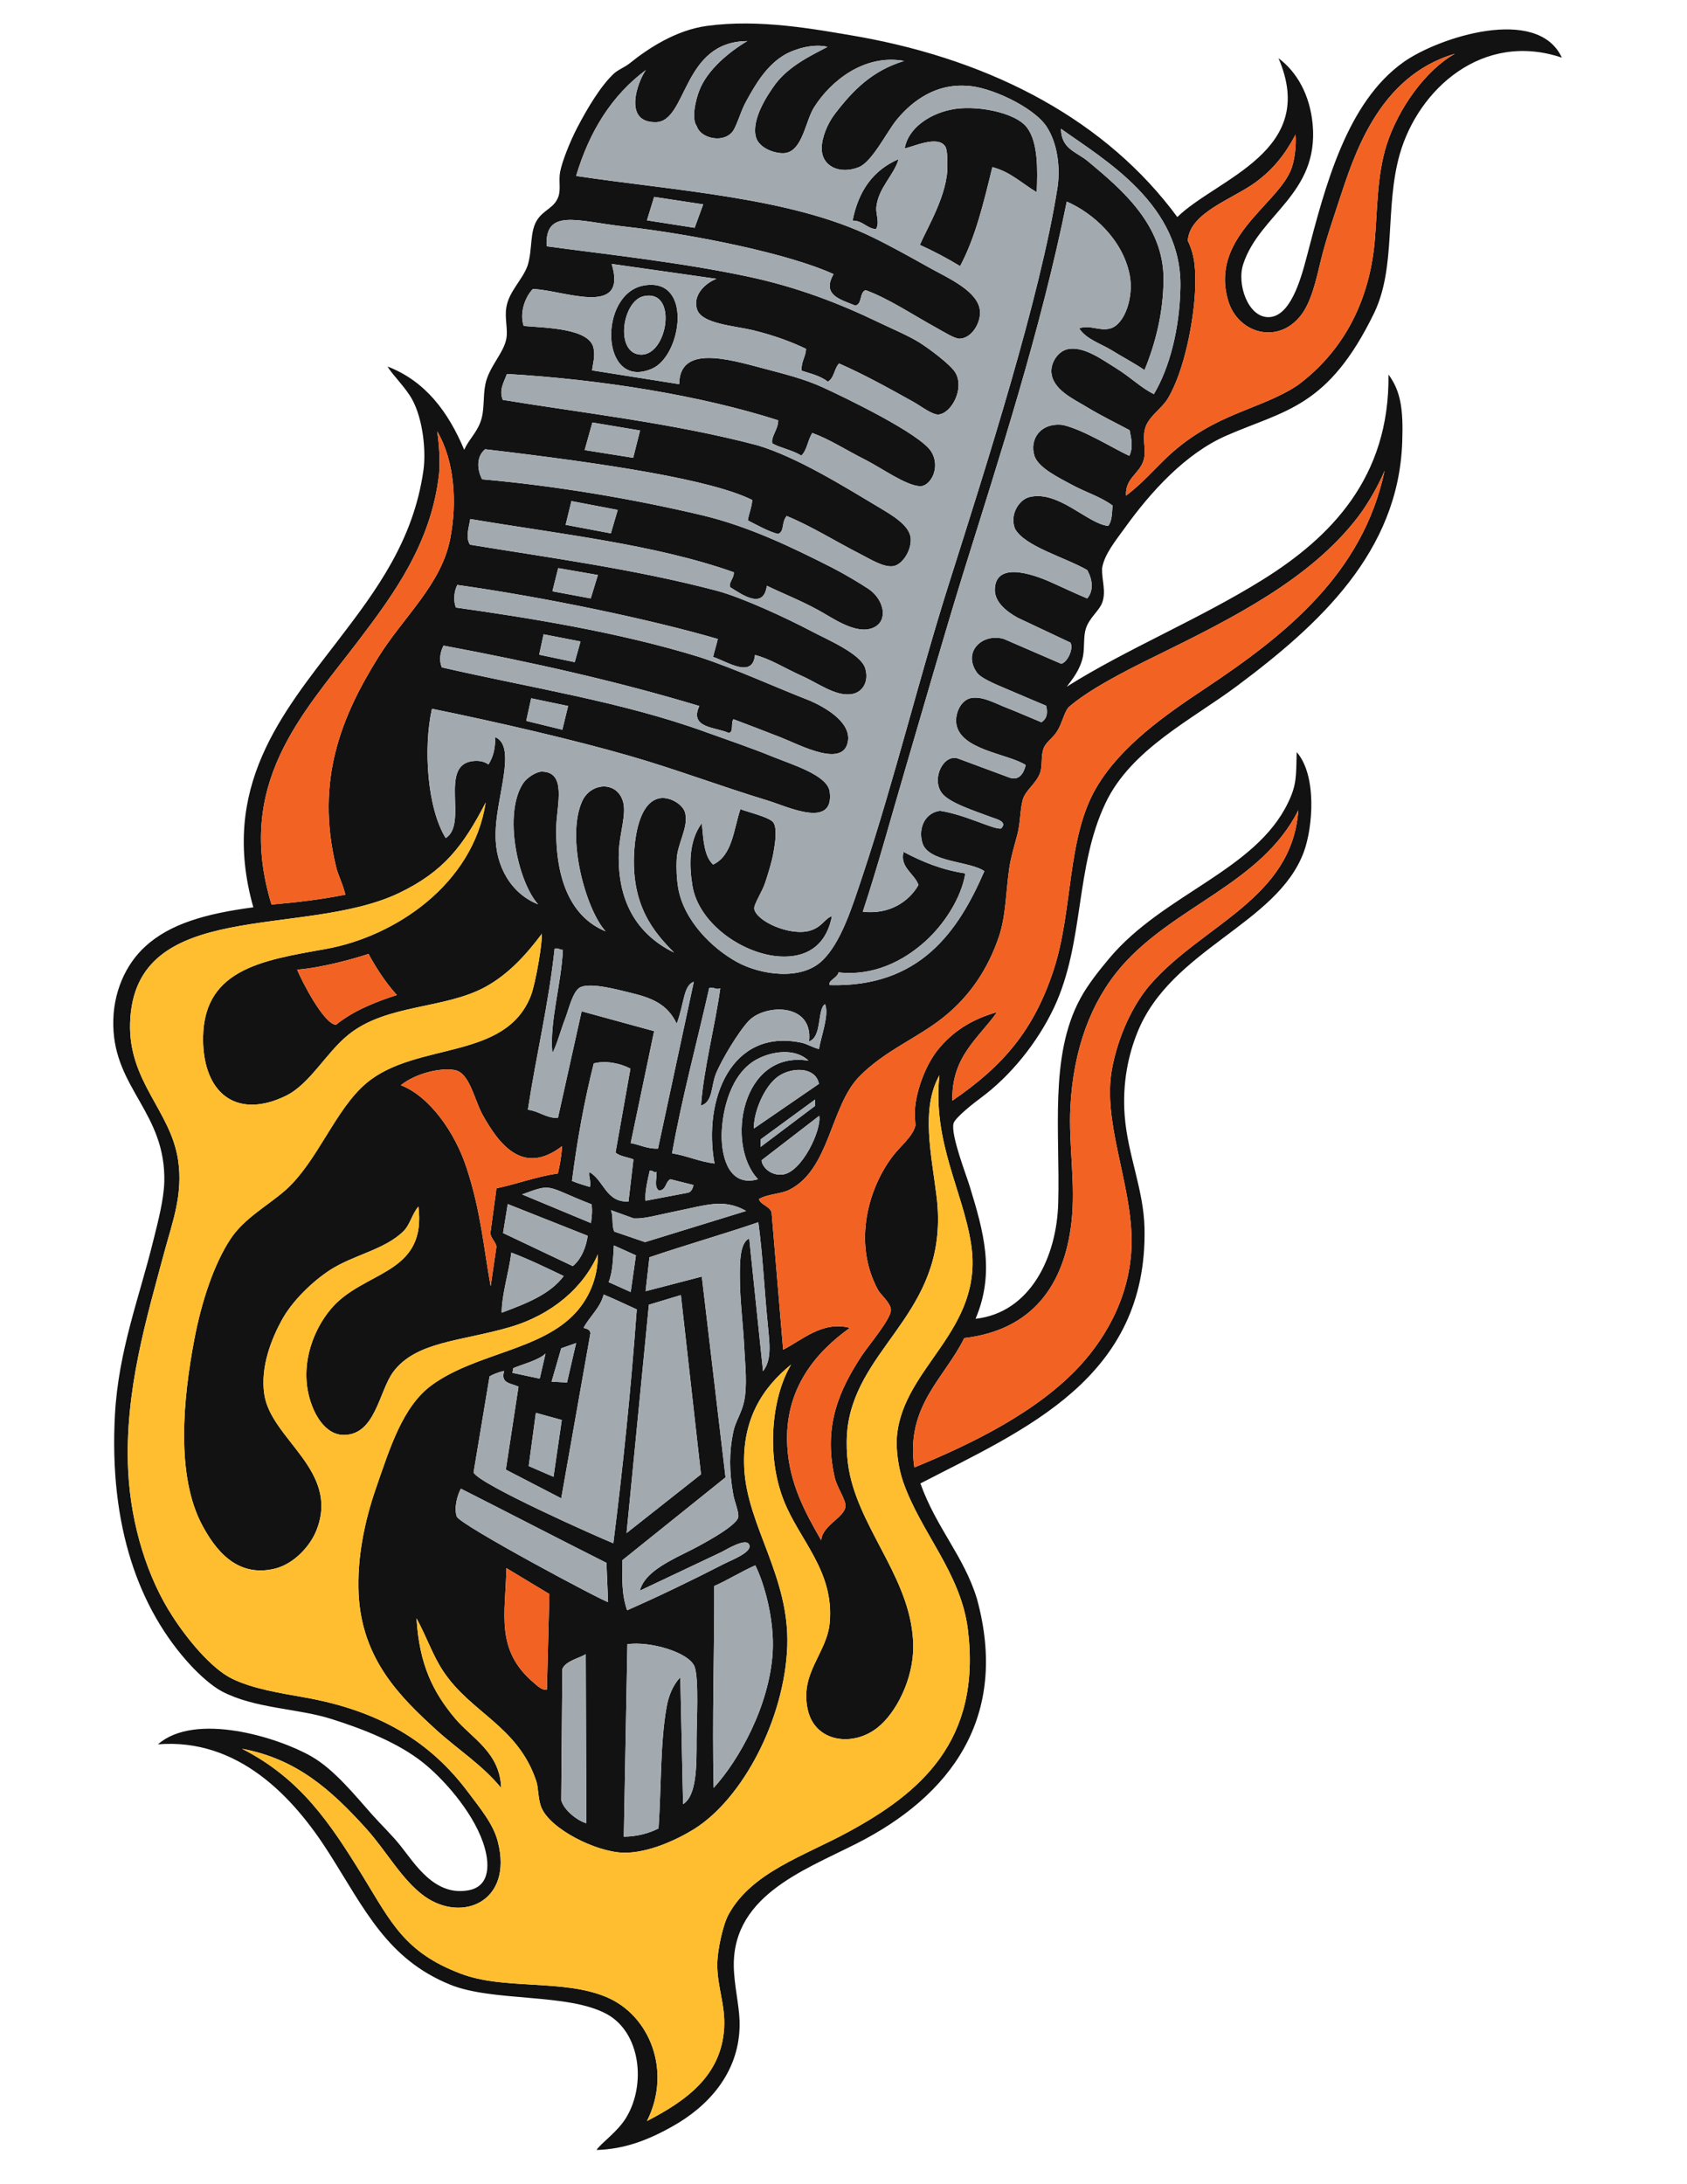<?xml version="1.0" encoding="utf-8"?>
<!-- Generator: Adobe Illustrator 21.1.0, SVG Export Plug-In . SVG Version: 6.00 Build 0)  -->
<svg version="1.1" id="Layer_1" xmlns="http://www.w3.org/2000/svg" xmlns:xlink="http://www.w3.org/1999/xlink" x="0px" y="0px"
	 viewBox="0 0 612 792" enable-background="new 0 0 612 792" xml:space="preserve">
<g>
	<path fill="#121212" d="M293.7,337.5c4.6-1.3,5.5-4.5,8.1-5.3c-1.7,9-7.5,15.3-19,14.6c-13.2-0.8-29.3-11.8-31.6-25.6
		c-1.1-6.7-1.6-16,3.4-22.7c0.6,6.2,0.8,11.9,4.1,15c7-3.3,7.4-12.6,9.9-20.1c1.4,0.7,10.8,2.9,12,4.9c1.4,2.2,0.6,7.5,0,10.8
		c-0.5,3-1.8,7.3-3,10.9c-1,3.2-4.2,8-4,9.5C274.3,334,286.5,339.5,293.7,337.5z M236.5,133.7c-18.8,8.1-19.6-27.4-2.8-30.2
		C251.5,100.5,247.3,129.1,236.5,133.7z M233.5,107.4c-7.9,1.8-10.5,20.9-1,21.2C242.3,128.9,246,104.6,233.5,107.4z M566.6,20.9
		c-28.8-9.7-52.1,11.5-58.8,35c-5.5,19.3-1.2,40.5-9.2,57.4C481.8,148,466,148.7,444.8,158c-14.8,6.5-27.4,20.4-36.8,33.5
		c-3.3,4.6-7.4,9.5-8.2,14.6c-0.1,4.5,1.5,8.2,0.1,12.3c-1.1,3.1-4.7,5.5-6,9.6c-0.9,2.9-0.4,6.5-1,9.9c-1,5-3.9,8.4-5.9,11.1
		c21.7-13.7,48.2-24.5,71.4-39c24.1-15.1,45.8-36.7,45.3-74.2c4.5,6.1,5.4,12.7,5,24.3c-1.3,40.1-30.3,66.5-59.9,88.6
		c-16.3,12.2-38.4,22.9-47.7,42.4c-11.2,23.4-7.6,50.5-18.7,74.2c-6.1,12.9-15.9,24.9-26.6,32.8c-2.2,1.6-9.4,7.2-9.9,9.3
		c-1,4.3,4.7,18.8,5.9,22.8c5.1,16.6,9.2,31.3,2.1,48c19.8-2.2,29.5-22.3,30-42.1c0.7-25.5-3.3-53.2,8-74
		c2.6-4.9,6.9-10.3,10.6-14.7c19.6-23.3,53-31.7,64.8-56.4c3.1-6.4,2.9-9.5,3.1-18.3c7.4,8.5,5.9,27.2,2.6,36.2
		c-9.7,26.3-48.3,35.2-60.4,65.5c-3.2,7.9-5.5,18.2-4.6,30.1c1.1,14.4,6.9,26.8,7.2,40.9c1.1,54.4-43.4,72.9-81.3,92.5
		c5.8,16.2,15.8,26.4,20.5,41.8c11.8,43-9.5,71.5-43.7,88.8c-19.5,9.9-46.4,19.4-44.4,46.8c0.5,7.3,2.2,13.5,2,19.8
		c-0.5,16.9-11.6,28.8-24.3,35.9c-9.2,5.2-17.7,8.3-27.6,8.6c1.5-2.4,7.7-6.6,10.8-11.8c7.3-12.1,5.1-30.9-7.1-37.5
		c-14.1-7.7-41.3-4.3-56.9-10.7c-22.7-9.3-30.8-27.1-43.8-47.6s-33-41.8-62.1-39.5c13.5-11.8,43.5-2.6,55.7,4.4
		c8.2,4.7,15.7,14,22,21.1c3.3,3.7,7.2,7.4,10.3,11.3c5.2,6.5,12.4,18.5,24.8,16.1c7.9-1.5,7.7-10,5.1-17.4
		c-4.1-11.7-14.9-23.5-21.9-29c-8.7-6.9-21-11.9-33.1-15.7c-12.3-3.9-27.7-3.7-39.7-10c-3.8-2-8.3-6.2-11.2-9.3
		c-19-20.5-29.8-50.7-27.6-91.1c1.3-23.3,8.9-42.6,13.9-63c1.7-6.8,3.8-14.8,4-21.3c0.6-25-18-33.7-18.5-56.6
		c-0.3-12.1,4.6-22.5,11.7-28.9c8.9-8.1,21.7-11.8,39.1-14.1c-12.3-43.5,10.5-70.4,30.6-96.6c14.2-18.5,27.5-36.5,31.1-61.8
		c1-6.9-0.1-18.5-4.1-25.8c-2.5-4.5-7.2-8.9-8.9-11.9c13.7,5.3,22,16.4,27.8,30.2c1.6-3.6,4.5-6.2,5.9-10.1
		c1.6-4.3,0.8-8.9,1.8-13.8c1.4-6.4,6.7-11.2,7.6-16.5c0.6-3.3-0.7-7.6,0-11.3c0.9-5.7,5.9-10,7.7-15.1c1.9-6.1,0.6-12.5,3.7-16.9
		c2.5-3.5,6.1-4.1,7.5-8.2c0.9-2.7,0-5.6,0.6-8.9c0.8-4.1,3.8-11.4,6.2-16c3.8-7.3,8.7-15.4,13.4-19.7c1.4-1.3,4-2.3,5.7-3.7
		c6.7-5.4,16.8-12,27.9-13.5c19-2.6,38.9,1.1,55.2,3.9c49.5,8.9,90.1,30.9,115.5,65.4c14.5-14.1,51.3-23.8,36.7-57.6
		c6.6,4.9,11.4,13.2,12.4,24c2.3,25.3-19.3,32.6-25.2,50.7c-2.4,7.3,1.8,19.3,9.2,19.2c7.7-0.1,11.5-12.9,13.8-21.7
		c6.8-26.1,14.6-56.2,35.2-70.8C521.9,13.5,557.8,1.9,566.6,20.9z M165.4,220.3c25.6,3.6,59.2,8.9,88.5,18
		c13.1,4.3,27.1,10.8,40,15.8c5.2,2.3,14.2,7.3,13.8,14c-1,11-17.5,2-24.4-0.7c-6.1-2.4-11.7-4.5-17.2-6.6c-1.1,1.2,0.2,4.6-1.7,5
		c-4.5-2.2-14.5-1.6-10.7-9.8c-29.5-8.9-60.7-15.9-92.8-21.9c-1.1,2.1-1.8,5.1-0.6,7.9c32.2,7.4,65.5,12.5,95.3,23.3
		c7.6,2.7,18.2,6.4,24,8.8c7.8,3.2,20.6,6.9,21.4,13c1.7,13.5-15.1,5.5-22.1,3.3c-18.4-5.6-33.7-11.5-50.8-16.4
		c-19.4-5.6-47.3-12.1-71.4-17c-3.2,14.3-1.7,36.1,5,46.9c8.2-5.2-2.5-26.2,9.6-27.9c3-0.4,4.8,0.4,5.9,1.2c1.6-2.6,2.4-5.1,2.5-9.9
		c8,3.5,0,22.3,0.1,35.3c-0.2,11.7,5.9,21.6,15.4,25.3c-7.4-8.3-12.7-32.9-5.4-43.9c1.4-2.1,4.8-4.2,6.7-4.2
		c9.2,0,5.5,12.1,5.3,19.9c-0.4,19.6,5.6,33,17.9,38c-7.1-7.8-14.5-33.9-8.5-47.2c3.1-6.7,12.3-7.4,14.7-0.2
		c1.6,4.7-1.2,11.7-1.4,18.7c-0.7,19.7,8.2,30.6,20,36.4c-7-7.2-15.8-16.8-14.4-37.2c0.5-7,2.5-17.8,9.5-18.8
		c3.7-0.5,8.9,2.6,9.1,6.2c0.8,4.7-3,10.7-3.2,15.9c-0.2,3.4,0,7.3,0.5,10.3c2,12,12.4,22.1,21.3,27c8.5,4.7,23.2,6.9,30.9-0.4
		c6.9-6.5,10.9-19.4,14.8-31.1c11.6-34.9,20.6-72.1,31.2-105.5c13.7-43.2,33.1-103.8,39.4-143.6c1.1-7,0.2-16.1-4-22.4
		c-4.8-7.1-20.7-14.5-29.1-14.7c-12.9-0.8-21.4,7.6-25.5,12.7c-3.4,4.3-8.7,14.9-13.4,16.8c-7,2.8-13.6-0.3-13.5-6.9
		c0-3.8,2.1-8.9,4.7-12.3c6.7-8.8,13.7-15.8,25.2-19.3c-14.3-2.6-26.5,7.1-32.6,16.7c-3.2,4.9-4.2,15.9-10.6,16.7
		c-3.2,0.4-9.5-1.6-10.6-5.9c-1.6-6.4,4.1-15,7-19c5.1-6.8,13.3-10.6,19-13.6c-5-1.3-11.6,0.7-15.1,2.6
		c-6.8,3.8-10.9,10.7-14.5,17.3c-2.2,4-3.6,10.1-5.5,11.5c-3.5,3.4-11,1.6-12.3-2.6c-2.1-2.8-0.4-9.7,0.9-13
		c2.9-7.5,10.8-14,17.4-17.9c-23.8,0.1-21.7,29.4-33.3,29.4c-11.9,0.1-6.5-14.7-3.5-18.9c-12.4,9.2-20.5,22.3-25.3,38.4
		c36.1,5.4,78.1,7.8,107.5,22.2c6.4,3.1,13.4,7,21.1,11.3c6.3,3.5,17.3,8.3,17.9,15.4c0.4,4.2-2.9,10-7.4,10.1
		c-1.7,0.1-6.1-2.7-8.5-4c-8.7-4.8-17.5-10.7-25.6-13.6c-2.3,0.9-1.1,5-3.7,5.6c-5.4-2.2-12.3-3.8-7.9-11.4
		c-15.9-7.3-50.2-14.4-76.2-17.3c-16.7-1.9-28.6-6.7-27.9,7.2c22.3,3,48.6,5.8,73.1,11c17.9,3.8,33.3,9.8,47.4,16.6
		c5,2.4,10.3,4.6,14.6,7.2c3.2,2,11.6,8.1,13.3,11.2c3.2,5.8-1.6,14.6-6.2,15c-2.2,0.2-6.2-2.9-9-4.5c-9.5-5.3-18-10-27.1-14
		c-1.8,1.8-1.7,5.3-4.1,6.6c-2.7-2.2-6.9-3.1-9.5-4c-0.2-3.4,1.5-4.9,1.6-7.9c-4.5-2.2-11.1-4.8-19.4-6.8c-6.9-1.6-18-2.3-20-7.2
		c-1.9-4.8,2.1-9.5,6.9-11.4l-38-5.4c6,19.7-17.6,9.4-28.6,9.1c-2.9,3-4.9,8.8-3.3,13.4c8.4,0.7,23.7,0.9,25.3,7.9
		c0.7,3.1-0.2,5.5-0.5,8.2l31.6,5c0.1-14.3,17.7-9.1,30.2-5.8c7.9,2.1,15.3,3.9,22.2,7.1c7.6,3.5,34.9,16.6,39,23.1
		c3.7,5.9-0.4,12.8-4.1,12.6c-5.2-0.3-13.7-6.5-19.8-9.6c-7.7-3.9-12.7-7.3-19.2-9.7c-1.6,2.3-1.9,6.3-4,8.2
		c-3.2-2-7.7-2.8-10.5-4.4c-0.7-2.3,2.2-5.2,2.1-8.4c-28.1-9-64.1-14.8-98.4-16.8c-1,2.8-3,5.8-1.5,9.4c27.9,4.6,62,8.4,92.5,16.5
		c14.3,4.3,31.3,14.9,44.2,22.6c3.9,2.4,11.1,6.3,11.3,11.3c0.2,4.4-3.1,9.4-6.4,9.9c-3.4,0.5-8.2-2.5-11.5-4.2
		c-9.8-5-17.9-10.2-27.1-14c-2,2.3-0.7,5.6-3.1,6.5c-3.1-0.6-8.6-3.7-11-4.9c0.4-2.6,1.4-4.6,1.6-7.4c-14.7-7.3-51.8-13.1-96.9-18.4
		c-3.2,2.6-3,7.3-1.1,10.9c26.2,2.3,54.4,7,80.1,13.1c17,4.1,32.6,11.7,47,19c4.3,2.2,10,5.6,13,7.6c6.3,4.2,7.6,13,0.3,14.6
		c-6.1,1.3-14-4.5-18.5-6.9c-6.6-3.6-12.6-5.9-18.6-8.8c-1.2,8.7-8.7,3.4-13.2,0.6c-1-1.5,1.4-3.3,1.2-5.5
		c-28.5-10.1-62.9-13.8-95.6-19.3c-0.5,3.1-1.8,6.7-0.1,9.3c27.9,4.6,59.6,8.8,89.5,16.7c9.1,2.4,25.3,9.9,34.2,14.6
		c5.4,2.9,18.2,8.2,19.7,13.6c1.4,4.7-0.9,8.7-5,9.3c-5.8,0.9-12.3-4.1-18-6.6c-6.4-2.9-11.5-6.2-17-7.6c-0.9,8.6-9.7,2.6-15.2,0.7
		c0.5-2.2,1.2-4.2,1.7-6.5c-24.4-7.1-62.5-15.1-94.5-19.6C164.7,214.4,164.4,217.9,165.4,220.3z M214.3,217l2.6-8.5l-14.4-2.5
		l-2.1,8.4L214.3,217z M221.6,193.4l2.5-8.5l-16.8-3.2l-2.1,8.6L221.6,193.4z M229.7,166l2.5-9.9l-17.3-2.9l-2.8,10L229.7,166z
		 M252,82.6l3.1-8.5l-17.8-2.7l-2.6,8.5L252,82.6z M271.8,449.1l5,48.1c3.5-4.4,2.2-11.1,1.7-17.3c-1.2-12-1.8-25-3.4-36.7
		c-13.5,4.6-26.3,8.2-39.5,12.7l-1.4,12.3l20.4-5.3l8.6,72.8l-37.5,30.1c0.1,6.8-0.3,11.9,1.8,18.1c11.6-5.1,23.6-10.9,35.1-16.8
		c2.7-1.4,11.1-4.5,9-7.3c-1.4-1.9-7.7,1.8-9.7,2.9l-29.8,14.1c1.5-5.5,7.2-9.2,17.1-14c3.3-1.6,17.8-9.1,18.6-12.6
		c0.4-1.8-1.4-5.8-1.8-8.3c-1.5-8.3-1.5-15.4,0-22.6c0.7-3.7,3-6.8,3.9-11c1.3-5.8,0.4-13.5,0.1-19.6c-0.4-8.5-1.6-17.3-1.6-25.5
		C268.4,458.7,268.2,450.6,271.8,449.1z M259.1,575.1c0.1,23.5-0.8,48-0.2,73.2c9.2-10.1,20.2-29.7,21.4-49.1
		c0.7-11.8-3-25-6.3-31.6C268.8,569.9,264.3,572.8,259.1,575.1z M252,604.4c-1.9-5.2-16.1-9.4-24.4-8.2l-1.3,69.8
		c5.2-0.1,9.2-1.3,12.6-3c1-14.5,0.6-31,2.9-43.9c0.7-4.1,2.3-8.1,5-10.9l1,46c5-3.1,4.9-14,4.9-23.3
		C252.7,624.5,253.6,608.9,252,604.4z M220.6,580.9l-0.6-14.2c-17.7-8.9-35.4-18.1-52.8-26.9c-1.2,2.1-2.6,6.9-1.5,10.1
		C166.7,552.9,219.8,581.2,220.6,580.9z M212.5,599.8c-2.1,1.4-7.3,2.4-8.5,5.4l-0.4,47.6c1.2,4.1,6.6,7.7,9.1,8.3L212.5,599.8z
		 M198.4,612.7l0.9-34.7l-15.6-9.4c-0.3,16.7-4.2,29.8,10.2,41.8C195,611.4,196.8,613,198.4,612.7z M222.5,559.6
		c3.6-28.5,6.3-55,8.5-84.8c-4-1.8-7.9-3.7-12-5.4c-1.3,5-5.1,7.9-7.3,12.1c1.2,0.3,2.3,0.6,2.5,1.9l-10.6,59.9l-20.1-10.4l4.6-30.1
		c-2.8-1.3-6.6-1.1-5.2-5.7c-2.3,0.5-4.4,1.4-5.3,2l-5.8,34.8C173.5,538.1,217.5,557.6,222.5,559.6z M194.4,512.3l-2.6,19.3l9,3.9
		l3-20.6L194.4,512.3z M205.7,501.3L209,487l-5.4,1.9l-3.5,12.1L205.7,501.3z M197.9,490.8c-2.4,2.4-8.7,4-11.7,5.3l-0.3,1.7
		l9.9,2.1L197.9,490.8z M177.9,447.2l2.2-16.3c7.6-1.6,14.2-4.2,22.3-5.4c0.7-3.1,1.3-6.3,1.5-9.9c-14.2,10.9-22.9-0.7-28.9-11.5
		c-3.1-5.8-4.7-15.2-10.1-16.1c-5.3-0.9-14.1,1.2-19.5,5.5c10.4,4,19.7,17.1,23.9,30.1c5.2,15.8,6.2,29.2,8.7,42.8l2.1-14.4
		C179.8,450.3,178.1,449,177.9,447.2z M191.5,402.4c4.1,0.5,6.4,3,10.9,3l8.6-38.7l26.3,7.2l-8.5,40.6c3.4,0.6,5.9,2.1,9.9,2
		l13-60.5c-3.8,1.3-3.4,7.7-6.2,15.2c-3.4-7.1-8.9-9.3-16.7-11.2c-5-1.2-14.1-3.7-18.1-2.1c-2.8,1.1-4.4,8.1-5.5,11
		c-1.9,4.9-2.9,9.2-4.8,13c-1.1-11.5,3.2-24.7,3.8-37.5c-1.2,0.1-1.5-0.8-3-0.4C199,364.4,194.5,382.6,191.5,402.4z M245.2,439.2
		c-6.9,1.4-11.3,2.8-15.3,2.6l-8.3-3c1,2,0.2,5.9,1.3,7.8l11.1,3.8l36.7-11.3C262.4,434.4,255.9,437.1,245.2,439.2z M275,427.6
		c-11.9-12.5-6.1-46.9,18.3-43c-4.8-4.6-13.1-3.5-18.7-0.5c-9.4,5-12.6,18.2-12.8,27.3C261.7,420.4,264.9,430.5,275,427.6z
		 M222.7,451.6c-0.3,4.8-0.4,9.6-1.9,13.3l8,3.6l1.9-13.3L222.7,451.6z M251.6,429.7l-8.4-2.1c-1.9,0.9-1.4,4-4.2,4.1
		c-1.8-1.5-0.7-4.3-0.8-6.8c-1.4,0.4-1.3-0.7-2.5-0.4c-0.7,3.1-1.9,8.2-1.5,10.9l15.3-2.9C250.7,432.3,251.3,431,251.6,429.7z
		 M207.8,459.1c3.2-2.6,4.9-7.2,5.4-11l-29-11.5l-1.7,10.5L207.8,459.1z M185.5,454.2c-0.9,7.2-3.5,15.2-3.5,21.8
		c8.8-3.3,17.5-6.6,22.5-13.3C198.2,459.7,192.1,456.7,185.5,454.2z M214.4,443.5c0.2-2.2,0.6-4.1,0.2-6.8
		c-16.9-6.6-13.8-7.8-25.2-3.6L214.4,443.5z M228,435.7l1.8-15.3c-1.9-0.8-5.1-1.1-6.5-2.5l5.4-30.4c-3.3-1.8-8.8-3.1-13.3-1.9
		c-3.4,13.5-6,27.7-7.9,42.6c2,0.9,4.3,1.5,6.5,2.2c0.5-2.2-0.5-3.5-0.2-5.4C219.1,427.9,219.7,436,228,435.7z M227.3,555.9l27-21.3
		l-7.3-65l-11.6,3.5L227.3,555.9z M297.1,393c-1.3-6.6-11.1-6.2-15.9-1.8c-4.6,4.1-7.9,12.8-7.7,18L297.1,393z M275.9,415.9
		l19.8-14.9v-2.3L276,413.1L275.9,415.9z M276.3,420.7c0,2.1,3,5.7,7.6,5.2c7-0.8,14.2-16.2,13.3-21.3L276.3,420.7z M299.3,364.1
		c-2.9,1.8-1,12-5.8,13.5c1.6-14.1-16.1-13.6-21.9-7.4c-3.7,3.9-9.9,14.2-11.9,19.2c-1.8,4.5-1,10.1-5.4,11.5c1-13.5,5-28.3,7-42.5
		c-1.8,0.6-2.2-0.6-4-0.2c-4.5,20-9.8,39.3-13.5,60c5.5,0.9,9.8,3,15.4,3.7c-4.2-23.1,6-49.2,31.6-43.8c2.2,0.5,3.7,1.6,6.3,2.3
		C297.9,375.6,300.9,367.9,299.3,364.1z M121.9,371.6c6.2-5.1,14.6-8.4,22.1-10.8c-4.6-4.9-8.6-11.7-10.3-14.9
		c-5.8,1.9-17,5-25.9,5.7C109.4,355.6,117.5,371.4,121.9,371.6z M204,264.6l2.1-8.6l-13.4-2.8l-1.8,8.2L204,264.6z M208.5,240.1
		l2.1-7.5l-13.4-2.6l-1.6,7.4L208.5,240.1z M98.5,328c9.3-0.8,18.4-1.9,26.8-3.6c-1.2-4.7-2.7-7.1-3.4-10.2
		c-7.6-31.4,2.1-54.6,15.3-75.8c9.2-14.8,22.8-26.3,26.1-42.9c2.6-13.3,1.6-28.4-4.7-39.1c0.7,4.6,1.1,10.6,0.7,15.3
		c-2.8,25.2-16.3,43.6-29.7,61.2C109.7,259,85.1,284.2,98.5,328z M349.8,485.2c-7,14.4-21.4,24.6-18.1,46.9
		c20.8-8.5,44.8-20.2,60.2-37c9.9-10.8,18.9-26.8,18.6-46c-0.3-20.8-10.6-42.5-7.1-61.5c2.2-11.8,7.5-23.2,13.9-30.6
		c19-21.8,51.4-31,53.7-63.2c-13.4,26.7-45.1,34.6-64.3,56.8c-10.9,12.7-17.3,29.7-18.4,50.9c-0.7,13.5,2,27.9,0.4,41.7
		C386.1,466,374.5,482.3,349.8,485.2z M340.8,389.9c-6.9,12.2-2.8,29.2-1,44.2c4.7,39.9-26.1,52.3-31.8,80.4
		c-1.4,6.8-0.9,14.9,0.4,20.6c4.8,21.2,22.7,38.7,22.9,61.8c0.1,11.9-6.2,24.2-12.9,29.5c-9,7.2-22.6,5.3-25.3-6.2
		c-3.2-13.5,6.9-20.6,7.9-31.8c1.7-18.8-11.1-30-16.7-44.4c-6.4-16.2-4.4-37.4,2.7-49.2c-10.3,8.3-17.9,19.9-17,37.6
		c1,20.9,16.5,39.2,15.6,64.6c-1,26.4-16.2,55.3-33.9,66.3c-6,3.7-16.5,8.7-25.6,8.5c-10-0.3-26.5-8.6-29.7-16.4
		c-1.3-3.2-1-7.2-1.9-9.7c-6.7-19.9-23.6-24.5-33.7-39.7c-3.8-5.7-5.9-12.2-9.7-19.2c1,17,6.2,27,13.9,36.2
		c6.1,7.3,16.4,12.4,16.8,25.3c-6.9-8.4-15.7-13.9-23.5-21c-12.9-11.8-27-25.4-28.2-49.3c-0.6-13,2.1-26.2,6.2-38.1
		c5.2-15,9.8-30,20.4-37.7c16-11.6,39.8-12.5,52.3-26.4c4.2-4.7,7.9-11.7,7.9-21c-5.2,12-16.6,22-32.2,26.5
		c-17.6,5.1-33.7,5.1-42,16.1c-5.3,7.1-6.5,23.5-18.6,22.9c-5-0.3-8.5-5.1-10.2-8.9c-7.1-15.7,0.8-32.4,9-39.7
		c12.3-11,31.7-11.1,28.9-34.2c-2.3,2.6-3,6.6-5.5,9c-6.7,6.6-17.9,8.5-26.4,13.9c-6.5,4.2-14,11.4-17.8,18.5
		c-3.3,6.1-7.8,16.5-6.2,26.8c2.5,16.3,27.5,27.5,18.9,49.2c-2.2,5.6-8.1,12.2-15.1,13.9c-14,3.4-21.7-7.2-26.2-15.5
		c-9.9-18.2-7-46.6-3-67.6c2.6-13.8,7.2-27.5,13.1-36.4c4.9-7.5,13.5-12.1,19.8-17.6c11.9-10.5,18.2-29.6,29.7-39.1
		c18.1-15,50.3-7.9,59.5-31.6c1.7-4.4,4.4-20,3.9-22.8c0,0.2,0,0.3,0,0.5c-5.5,7.3-11.8,14.4-20.3,19.1c-14.9,8.2-36,6.2-49.8,17.4
		c-8.1,6.5-13.9,17.8-22.6,22.1c-16.9,8.3-29.3,0.3-30.1-18.8c-1-27,21-30.2,44.5-34.4c25.1-4.5,53.4-23.4,58-53.1
		c-8.2,15.8-15.2,25-31.4,32.8c-34.7,16.6-96.1,1.3-97.6,47c-0.7,21.4,14.7,31.9,17.4,49.8c1.9,12.4-2.1,22.7-4.9,33.1
		c-6.4,23.9-14.6,50.7-13.2,79.6c1,20.1,7.2,39.2,16.1,52.8c5.2,8.1,14,18.9,21.6,22.6c7.3,3.6,17.3,5.2,25.8,6.7
		c27.5,4.8,46.1,16,60,34.7c4.1,5.5,9,11.3,10.6,17.7c5.6,21.6-12.8,29.6-26.6,19.8c-8.2-5.9-13.8-16.4-21.2-24.6
		c-12.6-13.9-25.1-25.2-45-28.9c21.3,10.9,31.9,26.9,43.8,46.2c10.3,16.8,15.2,27.6,35.4,35.3c15.8,6.1,37.1,1.9,52.9,8.5
		c15.9,6.6,23.9,27,14.8,45c14.3-7.4,26.9-16.4,28-33.6c0.5-8.5-2.4-14.5-2.5-23c0-5,2-14.5,4.1-18.3c8.4-15.3,27.2-21.1,43.4-29.9
		c25.8-14,48.5-32.8,43.4-73.6c-2.6-20.5-17.1-35-23.5-53.5c-1.5-4.3-2.7-11.3-2.2-16.6c2.4-25.2,31.6-38.2,26.9-69.4
		C349.4,432,338.2,414.1,340.8,389.9z M383.6,265c-1.7,2.8-4.3,4.1-5.1,6.6c-0.9,2.8-0.3,5.9-1.1,8.4c-1.4,4.2-5.4,6.4-6.4,10.1
		c-1,3.8-0.8,8.2-1.9,12.4c-1.1,4.1-2.3,8.1-2.9,11.9c-1.3,8.5-1.2,17.5-3.8,25.2c-4,11.8-10.6,21.7-20.3,29.4
		c-9.6,7.6-21.4,12.1-30.5,21.5c-10.4,10.8-10.6,33.5-25.2,40.9c-3.1,1.6-7.9,1.5-11.1,3.4c0.7,2.1,3.6,2.4,4.6,4.7l4.2,49.9
		c6.7-3.3,14.3-10.6,24.2-7.9c-12.3,8.8-23.8,22.1-22.7,42.7c0.7,13.7,6.6,24.4,12.3,34.3c0.5-5.5,8.4-8.2,8.8-12.2
		c0.3-2.4-3-6.7-3.9-10.6c-4.3-18.9,1.9-32,9.8-44.1c2.6-3.9,10.8-13.5,10.6-16.7c-0.1-2.5-3.8-5.5-4.7-7.2
		c-9.4-17.4-3.2-37.6,5.7-48.9c2.4-3.1,7-6.8,7.9-10.7c-0.3-3.6-0.3-5.9,0.1-8.4c1-6.3,4-14,8-19c4.8-5.9,11.2-10.8,21.5-13.7
		c-6.7,9.5-16.6,16.1-16.2,32.1c18.3-12.5,29.5-25.4,36.7-47.3c7.2-21.9,4.7-48.1,15.7-66.5c8.8-14.8,24.6-25.9,39.2-35.6
		c29.5-19.6,57.3-41.8,65.2-79c-2.3,5.4-5.9,11.8-9.7,16.8c-17.3,22.5-44.9,36.4-73.4,50.4c-11.5,5.6-24.4,12.3-31.6,18.6
		C386,258.5,385.4,262,383.6,265z M409.7,165.3c1.4-3.1,0.8-5.8,0.1-9.3c-5.6-3-9.9-5-15.7-8.5c-4.6-2.8-12.5-6.3-12.7-12.8
		c-0.1-3.4,2.5-7.4,6-8.1c5.8-1.2,12.7,4,17.3,6.8c5.8,3.6,9.3,7.3,13.9,9.5c5.7-9.5,9.3-23.7,9.6-38.2c1-30.4-27.6-46.8-43.3-58
		c0.1,7.4,5.6,8.3,9.8,11.8c12,10,27.6,23,27.4,43c-0.1,11.7-2.8,22.7-6.9,32.7c-3.8-2.6-8.1-4.8-12.1-7.3c-4-2.4-9-3.9-11.6-7.8
		c3.7-1.5,7.4,1.1,11.3,0c5.3-1.5,8.6-11.6,7-19.5c-2.6-12.9-13.4-22.4-22.8-26.5c-9.5,46.8-24.2,91.9-37.7,135.2
		c-7,22.7-14,47.1-20.9,70.6c-5.1,17.3-9.7,34.4-15.4,51.7c9.6,1.1,16.7-3.6,20.2-9.7c-1.4-4.1-6.9-6.4-5.4-12
		c6.6,3.5,13.7,6.5,22.4,7.8c-1.5,9.1-7.8,18.6-14.6,24.7c-7.9,7.1-18.7,12.6-31.4,11.2c-0.4,2-4,3-3.2,4.6
		c32.7,0.9,46.6-19.4,56.1-41.3c-5.1-3.7-20.4-3.1-22.5-10.3c-1.6-5.5,1.1-10.9,6.4-11.6c9.3,1.4,19.7,7,22.2,6.4
		c2.3-2.4-1.3-3.3-3.9-4.2c-5.2-2-14.9-5-17.6-8.6c-4-5.3,0.7-14.5,6-12.5l18.6,6.9c2.6,0.9,4.8-0.4,5.8-4.6
		c-6.6-4.2-23.9-5.4-25.2-15.1c-0.4-3.3,1.3-8,5-9.1c4.2-1,8.8,1.7,12.9,3.3c5.1,2,8.6,3.6,13,5.4c1.7-1.1,2.5-2.9,1.7-6
		c-2.8-1.2-7.9-3.3-12.5-5.3c-3.1-1.4-10.8-4.2-12.6-6.7c-5.4-7.7,2.2-14.5,9.8-12.2l20.8,9c2.3-0.6,4.6-5.6,3.3-7.7l-19.1-9
		c-3.8-2.1-8.5-5.6-8.3-10.4c0.4-11.1,16.6-4.2,21-2.2c4.2,1.9,8,3.7,12.5,5.6c2.2-2.5,2.2-6.4,0-10.3c-8-4.6-22.8-8.6-26.2-15
		c-2-5,1.4-10.6,5.4-11.5c10.5-2.4,20.9,9.7,28.4,10.5c1.4-1.6,1.4-4.6,1.6-7.4c-4.3-3.2-9.8-4.8-15.1-7.7
		c-4.4-2.4-11.7-5.9-13.2-10.2c-2-6.1,2.2-12.3,10.3-11.3C393.3,155.9,403.8,162.6,409.7,165.3z M527.8,19.5
		C499.7,27.7,491,57.1,485.7,73c-2.1,6.5-4.6,13.6-6.4,20.9c-1.8,7.4-3.5,15.5-7.4,20.5c-8.5,10.8-22.8,6.3-26.3-5.2
		c-6.8-22.6,16.8-34.3,22.5-47.1c1.6-3.5,2.2-9.4,1.9-13.3c-3.9,7.3-8,12.5-14.5,17.3c-8.3,6.1-24,11-24.6,21.2
		c2.8,5.6,2.8,11.5,2.7,16.6c-0.3,11.6-3.9,30.7-10,40.7c-2.3,3.8-7.3,6.6-8.3,11.2c-0.9,4.1,0.7,7.8-0.5,11.3
		c-1.5,4.7-6.7,6.4-6.3,12.6c5.6-4.1,10.3-9.6,15.6-14.6c17-15.5,32.9-16.4,46.5-25.3c15.6-11.5,26-29,28.1-52.2
		c1-11.5,0.8-23.9,4.3-35C507.2,39.4,517.2,25.4,527.8,19.5z M376.1,69.7c0.3-7.9,0.6-17.9-3.5-23.4c-4.3-5.8-19.4-8.4-27.8-6.5
		c-8,1.7-15.4,6.9-16.6,14c3-0.5,12-4.9,14.7-0.7c0.8,1.1,0.8,5.2,0.8,6.8c0.2,10.5-7.3,22.6-10,28.9c5.1,2.3,10,4.9,14.6,7.7
		c5.6-10.5,8.6-23.2,11.7-35.9C366.6,62.3,370.8,66.6,376.1,69.7z M326,57.7c-9.3,4-14.6,11.6-16.7,22.3c3.8,0,5,2.8,8.5,3.1
		c1.4-2.5-0.1-5.3,0.1-7.9C318.6,68.1,324.3,63.6,326,57.7z"/>
	<path fill="#FEBE30" d="M340.8,389.9c-6.9,12.2-2.8,29.2-1,44.2c4.7,39.9-26.1,52.3-31.8,80.4c-1.4,6.8-0.9,14.9,0.4,20.6
		c4.8,21.2,22.7,38.7,22.9,61.8c0.1,11.9-6.2,24.2-12.9,29.5c-9,7.2-22.6,5.3-25.3-6.2c-3.2-13.5,6.9-20.6,7.9-31.8
		c1.7-18.8-11.1-30-16.7-44.4c-6.4-16.2-4.4-37.4,2.7-49.2c-10.3,8.3-17.9,19.9-17,37.6c1,20.9,16.5,39.2,15.6,64.6
		c-1,26.4-16.2,55.3-33.9,66.3c-6,3.7-16.5,8.7-25.6,8.5c-10-0.3-26.5-8.6-29.7-16.4c-1.3-3.2-1-7.2-1.9-9.7
		c-6.7-19.9-23.6-24.5-33.7-39.7c-3.8-5.7-5.9-12.2-9.7-19.2c1,17,6.2,27,13.9,36.2c6.1,7.3,16.4,12.4,16.8,25.3
		c-6.9-8.4-15.7-13.9-23.5-21c-12.9-11.8-27-25.4-28.2-49.3c-0.6-13,2.1-26.2,6.2-38.1c5.2-15,9.8-30,20.4-37.7
		c16-11.6,39.8-12.5,52.3-26.4c4.2-4.7,7.9-11.7,7.9-21c-5.2,12-16.6,22-32.2,26.5c-17.6,5.1-33.7,5.1-42,16.1
		c-5.3,7.1-6.5,23.5-18.6,22.9c-5-0.3-8.5-5.1-10.2-8.9c-7.1-15.7,0.8-32.4,9-39.7c12.3-11,31.7-11.1,28.9-34.2
		c-2.3,2.6-3,6.6-5.5,9c-6.7,6.6-17.9,8.5-26.4,13.9c-6.5,4.2-14,11.4-17.8,18.5c-3.3,6.1-7.8,16.5-6.2,26.8
		c2.5,16.3,27.5,27.5,18.9,49.2c-2.2,5.6-8.1,12.2-15.1,13.9c-14,3.4-21.7-7.2-26.2-15.5c-9.9-18.2-7-46.6-3-67.6
		c2.6-13.8,7.2-27.5,13.1-36.4c4.9-7.5,13.5-12.1,19.8-17.6c11.9-10.5,18.2-29.6,29.7-39.1c18.1-15,50.3-7.9,59.5-31.6
		c1.7-4.4,4.4-20,3.9-22.8c0,0.2,0,0.3,0,0.5c-5.5,7.3-11.8,14.4-20.3,19.1c-14.9,8.2-36,6.2-49.8,17.4
		c-8.1,6.5-13.9,17.8-22.6,22.1c-16.9,8.3-29.3,0.3-30.1-18.8c-1-27,21-30.2,44.5-34.4c25.1-4.5,53.4-23.4,58-53.1
		c-8.2,15.8-15.2,25-31.4,32.8c-34.7,16.6-96.1,1.3-97.6,47c-0.7,21.4,14.7,31.9,17.4,49.8c1.9,12.4-2.1,22.7-4.9,33.1
		c-6.4,23.9-14.6,50.7-13.2,79.6c1,20.1,7.2,39.2,16.1,52.8c5.2,8.1,14,18.9,21.6,22.6c7.3,3.6,17.3,5.2,25.8,6.7
		c27.5,4.8,46.1,16,60,34.7c4.1,5.5,9,11.3,10.6,17.7c5.6,21.6-12.8,29.6-26.6,19.8c-8.2-5.9-13.8-16.4-21.2-24.6
		c-12.6-13.9-25.1-25.2-45-28.9c21.3,10.9,31.9,26.9,43.8,46.2c10.3,16.8,15.2,27.6,35.4,35.3c15.8,6.1,37.1,1.9,52.9,8.5
		c15.9,6.6,23.9,27,14.8,45c14.3-7.4,26.9-16.4,28-33.6c0.5-8.5-2.4-14.5-2.5-23c0-5,2-14.5,4.1-18.3c8.4-15.3,27.2-21.1,43.4-29.9
		c25.8-14,48.5-32.8,43.4-73.6c-2.6-20.5-17.1-35-23.5-53.5c-1.5-4.3-2.7-11.3-2.2-16.6c2.4-25.2,31.6-38.2,26.9-69.4
		C349.4,432,338.2,414.1,340.8,389.9z"/>
	<path fill="#A2AAAF" d="M186.2,496.1c3-1.3,9.3-2.9,11.7-5.3l-2.1,9.1l-9.9-2.1L186.2,496.1z M239,431.7c-1.8-1.5-0.7-4.3-0.8-6.8
		c-1.4,0.4-1.3-0.7-2.5-0.4c-0.7,3.1-1.9,8.2-1.5,10.9l15.3-2.9c1.2-0.2,1.8-1.5,2.1-2.8l-8.4-2.1
		C241.3,428.5,241.8,431.6,239,431.7z M228,435.7l1.8-15.3c-1.9-0.8-5.1-1.1-6.5-2.5l5.4-30.4c-3.3-1.8-8.8-3.1-13.3-1.9
		c-3.4,13.5-6,27.7-7.9,42.6c2,0.9,4.3,1.5,6.5,2.2c0.5-2.2-0.5-3.5-0.2-5.4C219.1,427.9,219.7,436,228,435.7z M214.6,436.7
		c-16.9-6.6-13.8-7.8-25.2-3.6l25,10.4C214.6,441.3,215,439.4,214.6,436.7z M204.5,462.7c-6.3-3-12.4-6-19-8.5
		c-0.9,7.2-3.5,15.2-3.5,21.8C190.8,472.7,199.5,469.4,204.5,462.7z M202.4,405.4l8.6-38.7l26.3,7.2l-8.5,40.6
		c3.4,0.6,5.9,2.1,9.9,2l13-60.5c-3.8,1.3-3.4,7.7-6.2,15.2c-3.4-7.1-8.9-9.3-16.7-11.2c-5-1.2-14.1-3.7-18.1-2.1
		c-2.8,1.1-4.4,8.1-5.5,11c-1.9,4.9-2.9,9.2-4.8,13c-1.1-11.5,3.2-24.7,3.8-37.5c-1.2,0.1-1.5-0.8-3-0.4
		c-2.2,20.4-6.7,38.6-9.7,58.4C195.6,402.9,197.9,405.4,202.4,405.4z M245.2,439.2c-6.9,1.4-11.3,2.8-15.3,2.6l-8.3-3
		c1,2,0.2,5.9,1.3,7.8l11.1,3.8l36.7-11.3C262.4,434.4,255.9,437.1,245.2,439.2z M275,427.6c-11.9-12.5-6.1-46.9,18.3-43
		c-4.8-4.6-13.1-3.5-18.7-0.5c-9.4,5-12.6,18.2-12.8,27.3C261.7,420.4,264.9,430.5,275,427.6z M220.8,464.9l8,3.6l1.9-13.3l-8-3.6
		C222.4,456.4,222.3,461.2,220.8,464.9z M213.2,448.1l-29-11.5l-1.7,10.5l25.3,12C211,456.5,212.7,451.9,213.2,448.1z M299.3,364.1
		c-2.9,1.8-1,12-5.8,13.5c1.6-14.1-16.1-13.6-21.9-7.4c-3.7,3.9-9.9,14.2-11.9,19.2c-1.8,4.5-1,10.1-5.4,11.5c1-13.5,5-28.3,7-42.5
		c-1.8,0.6-2.2-0.6-4-0.2c-4.5,20-9.8,39.3-13.5,60c5.5,0.9,9.8,3,15.4,3.7c-4.2-23.1,6-49.2,31.6-43.8c2.2,0.5,3.7,1.6,6.3,2.3
		C297.9,375.6,300.9,367.9,299.3,364.1z M192.7,253.2l-1.8,8.2l13.1,3.2l2.1-8.6L192.7,253.2z M197.2,230l-1.6,7.4l12.9,2.7l2.1-7.5
		L197.2,230z M409.8,156c-5.6-3-9.9-5-15.7-8.5c-4.6-2.8-12.5-6.3-12.7-12.8c-0.1-3.4,2.5-7.4,6-8.1c5.8-1.2,12.7,4,17.3,6.8
		c5.8,3.6,9.3,7.3,13.9,9.5c5.7-9.5,9.3-23.7,9.6-38.2c1-30.4-27.6-46.8-43.3-58c0.1,7.4,5.6,8.3,9.8,11.8c12,10,27.6,23,27.4,43
		c-0.1,11.7-2.8,22.7-6.9,32.7c-3.8-2.6-8.1-4.8-12.1-7.3c-4-2.4-9-3.9-11.6-7.8c3.7-1.5,7.4,1.1,11.3,0c5.3-1.5,8.6-11.6,7-19.5
		c-2.6-12.9-13.4-22.4-22.8-26.5c-9.5,46.8-24.2,91.9-37.7,135.2c-7,22.7-14,47.1-20.9,70.6c-5.1,17.3-9.7,34.4-15.4,51.7
		c9.6,1.1,16.7-3.6,20.2-9.7c-1.4-4.1-6.9-6.4-5.4-12c6.6,3.5,13.7,6.5,22.4,7.8c-1.5,9.1-7.8,18.6-14.6,24.7
		c-7.9,7.1-18.7,12.6-31.4,11.2c-0.4,2-4,3-3.2,4.6c32.7,0.9,46.6-19.4,56.1-41.3c-5.1-3.7-20.4-3.1-22.5-10.3
		c-1.6-5.5,1.1-10.9,6.4-11.6c9.3,1.4,19.7,7,22.2,6.4c2.3-2.4-1.3-3.3-3.9-4.2c-5.2-2-14.9-5-17.6-8.6c-4-5.3,0.7-14.5,6-12.5
		l18.6,6.9c2.6,0.9,4.8-0.4,5.8-4.6c-6.6-4.2-23.9-5.4-25.2-15.1c-0.4-3.3,1.3-8,5-9.1c4.2-1,8.8,1.7,12.9,3.3c5.1,2,8.6,3.6,13,5.4
		c1.7-1.1,2.5-2.9,1.7-6c-2.8-1.2-7.9-3.3-12.5-5.3c-3.1-1.4-10.8-4.2-12.6-6.7c-5.4-7.7,2.2-14.5,9.8-12.2l20.8,9
		c2.3-0.6,4.6-5.6,3.3-7.7l-19.1-9c-3.8-2.1-8.5-5.6-8.3-10.4c0.4-11.1,16.6-4.2,21-2.2c4.2,1.9,8,3.7,12.5,5.6
		c2.2-2.5,2.2-6.4,0-10.3c-8-4.6-22.8-8.6-26.2-15c-2-5,1.4-10.6,5.4-11.5c10.5-2.4,20.9,9.7,28.4,10.5c1.4-1.6,1.4-4.6,1.6-7.4
		c-4.3-3.2-9.8-4.8-15.1-7.7c-4.4-2.4-11.7-5.9-13.2-10.2c-2-6.1,2.2-12.3,10.3-11.3c7.7,1.8,18.2,8.5,24.1,11.2
		C411.1,162.2,410.5,159.5,409.8,156z M283.9,425.9c7-0.8,14.2-16.2,13.3-21.3l-20.9,16.1C276.3,422.8,279.3,426.4,283.9,425.9z
		 M233.5,107.4c-7.9,1.8-10.5,20.9-1,21.2C242.3,128.9,246,104.6,233.5,107.4z M281.2,391.2c-4.6,4.1-7.9,12.8-7.7,18l23.6-16.2
		C295.8,386.4,286,386.8,281.2,391.2z M295.7,398.7L276,413.1l-0.1,2.8l19.8-14.9V398.7z M254.3,534.6l-7.3-65l-11.6,3.5l-8.1,82.8
		L254.3,534.6z M227.6,596.2l-1.3,69.8c5.2-0.1,9.2-1.3,12.6-3c1-14.5,0.6-31,2.9-43.9c0.7-4.1,2.3-8.1,5-10.9l1,46
		c5-3.1,4.9-14,4.9-23.3c0-6.4,0.9-22-0.7-26.5C250.1,599.2,235.9,595,227.6,596.2z M220,566.7c-17.7-8.9-35.4-18.1-52.8-26.9
		c-1.2,2.1-2.6,6.9-1.5,10.1c1,3,54.1,31.3,54.9,31L220,566.7z M271.8,449.1l5,48.1c3.5-4.4,2.2-11.1,1.7-17.3
		c-1.2-12-1.8-25-3.4-36.7c-13.5,4.6-26.3,8.2-39.5,12.7l-1.4,12.3l20.4-5.3l8.6,72.8l-37.5,30.1c0.1,6.8-0.3,11.9,1.8,18.1
		c11.6-5.1,23.6-10.9,35.1-16.8c2.7-1.4,11.1-4.5,9-7.3c-1.4-1.9-7.7,1.8-9.7,2.9l-29.8,14.1c1.5-5.5,7.2-9.2,17.1-14
		c3.3-1.6,17.8-9.1,18.6-12.6c0.4-1.8-1.4-5.8-1.8-8.3c-1.5-8.3-1.5-15.4,0-22.6c0.7-3.7,3-6.8,3.9-11c1.3-5.8,0.4-13.5,0.1-19.6
		c-0.4-8.5-1.6-17.3-1.6-25.5C268.4,458.7,268.2,450.6,271.8,449.1z M209,487l-5.4,1.9l-3.5,12.1l5.6,0.3L209,487z M204,605.2
		l-0.4,47.6c1.2,4.1,6.6,7.7,9.1,8.3l-0.2-61.3C210.4,601.2,205.2,602.2,204,605.2z M214.9,153.2l-2.8,10l17.6,2.8l2.5-9.9
		L214.9,153.2z M237.3,71.4l-2.6,8.5l17.3,2.7l3.1-8.5L237.3,71.4z M258.9,648.3c9.2-10.1,20.2-29.7,21.4-49.1
		c0.7-11.8-3-25-6.3-31.6c-5.2,2.3-9.7,5.2-14.9,7.5C259.2,598.6,258.3,623.1,258.9,648.3z M202.5,206l-2.1,8.4l13.9,2.6l2.6-8.5
		L202.5,206z M207.3,181.7l-2.1,8.6l16.4,3.1l2.5-8.5L207.3,181.7z M165.4,220.3c-1-2.4-0.7-5.9,0.5-8.2c32,4.5,70.1,12.5,94.5,19.6
		c-0.5,2.3-1.2,4.3-1.7,6.5c5.5,1.9,14.3,7.9,15.2-0.7c5.5,1.4,10.6,4.7,17,7.6c5.7,2.5,12.2,7.5,18,6.6c4.1-0.6,6.4-4.6,5-9.3
		c-1.5-5.4-14.3-10.7-19.7-13.6c-8.9-4.7-25.1-12.2-34.2-14.6c-29.9-7.9-61.6-12.1-89.5-16.7c-1.7-2.6-0.4-6.2,0.1-9.3
		c32.7,5.5,67.1,9.2,95.6,19.3c0.2,2.2-2.2,4-1.2,5.5c4.5,2.8,12,8.1,13.2-0.6c6,2.9,12,5.2,18.6,8.8c4.5,2.4,12.4,8.2,18.5,6.9
		c7.3-1.6,6-10.4-0.3-14.6c-3-2-8.7-5.4-13-7.6c-14.4-7.3-30-14.9-47-19c-25.7-6.1-53.9-10.8-80.1-13.1c-1.9-3.6-2.1-8.3,1.1-10.9
		c45.1,5.3,82.2,11.1,96.9,18.4c-0.2,2.8-1.2,4.8-1.6,7.4c2.4,1.2,7.9,4.3,11,4.9c2.4-0.9,1.1-4.2,3.1-6.5c9.2,3.8,17.3,9,27.1,14
		c3.3,1.7,8.1,4.7,11.5,4.2c3.3-0.5,6.6-5.5,6.4-9.9c-0.2-5-7.4-8.9-11.3-11.3c-12.9-7.7-29.9-18.3-44.2-22.6
		c-30.5-8.1-64.6-11.9-92.5-16.5c-1.5-3.6,0.5-6.6,1.5-9.4c34.3,2,70.3,7.8,98.4,16.8c0.1,3.2-2.8,6.1-2.1,8.4
		c2.8,1.6,7.3,2.4,10.5,4.4c2.1-1.9,2.4-5.9,4-8.2c6.5,2.4,11.5,5.8,19.2,9.7c6.1,3.1,14.6,9.3,19.8,9.6c3.7,0.2,7.8-6.7,4.1-12.6
		c-4.1-6.5-31.4-19.6-39-23.1c-6.9-3.2-14.3-5-22.2-7.1c-12.5-3.3-30.1-8.5-30.2,5.8l-31.6-5c0.3-2.7,1.2-5.1,0.5-8.2
		c-1.6-7-16.9-7.2-25.3-7.9c-1.6-4.6,0.4-10.4,3.3-13.4c11,0.3,34.6,10.6,28.6-9.1l38,5.4c-4.8,1.9-8.8,6.6-6.9,11.4
		c2,4.9,13.1,5.6,20,7.2c8.3,2,14.9,4.6,19.4,6.8c-0.1,3-1.8,4.5-1.6,7.9c2.6,0.9,6.8,1.8,9.5,4c2.4-1.3,2.3-4.8,4.1-6.6
		c9.1,4,17.6,8.7,27.1,14c2.8,1.6,6.8,4.7,9,4.5c4.6-0.4,9.4-9.2,6.2-15c-1.7-3.1-10.1-9.2-13.3-11.2c-4.3-2.6-9.6-4.8-14.6-7.2
		c-14.1-6.8-29.5-12.8-47.4-16.6c-24.5-5.2-50.8-8-73.1-11c-0.7-13.9,11.2-9.1,27.9-7.2c26,2.9,60.3,10,76.2,17.3
		c-4.4,7.6,2.5,9.2,7.9,11.4c2.6-0.6,1.4-4.7,3.7-5.6c8.1,2.9,16.9,8.8,25.6,13.6c2.4,1.3,6.8,4.1,8.5,4c4.5-0.1,7.8-5.9,7.4-10.1
		c-0.6-7.1-11.6-11.9-17.9-15.4c-7.7-4.3-14.7-8.2-21.1-11.3C287.1,71.6,245.1,69.2,209,63.8c4.8-16.1,12.9-29.2,25.3-38.4
		c-3,4.2-8.4,19,3.5,18.9c11.6,0,9.5-29.3,33.3-29.4c-6.6,3.9-14.5,10.4-17.4,17.9c-1.3,3.3-3,10.2-0.9,13c1.3,4.2,8.8,6,12.3,2.6
		c1.9-1.4,3.3-7.5,5.5-11.5c3.6-6.6,7.7-13.5,14.5-17.3c3.5-1.9,10.1-3.9,15.1-2.6c-5.7,3-13.9,6.8-19,13.6c-2.9,4-8.6,12.6-7,19
		c1.1,4.3,7.4,6.3,10.6,5.9c6.4-0.8,7.4-11.8,10.6-16.7c6.1-9.6,18.3-19.3,32.6-16.7c-11.5,3.5-18.5,10.5-25.2,19.3
		c-2.6,3.4-4.7,8.5-4.7,12.3c-0.1,6.6,6.5,9.7,13.5,6.9c4.7-1.9,10-12.5,13.4-16.8c4.1-5.1,12.6-13.5,25.5-12.7
		c8.4,0.2,24.3,7.6,29.1,14.7c4.2,6.3,5.1,15.4,4,22.4c-6.3,39.8-25.7,100.4-39.4,143.6c-10.6,33.4-19.6,70.6-31.2,105.5
		c-3.9,11.7-7.9,24.6-14.8,31.1c-7.7,7.3-22.4,5.1-30.9,0.4c-8.9-4.9-19.3-15-21.3-27c-0.5-3-0.7-6.9-0.5-10.3
		c0.2-5.2,4-11.2,3.2-15.9c-0.2-3.6-5.4-6.7-9.1-6.2c-7,1-9,11.8-9.5,18.8c-1.4,20.4,7.4,30,14.4,37.2c-11.8-5.8-20.7-16.7-20-36.4
		c0.2-7,3-14,1.4-18.7c-2.4-7.2-11.6-6.5-14.7,0.2c-6,13.3,1.4,39.4,8.5,47.2c-12.3-5-18.3-18.4-17.9-38c0.2-7.8,3.9-19.9-5.3-19.9
		c-1.9,0-5.3,2.1-6.7,4.2c-7.3,11-2,35.6,5.4,43.9c-9.5-3.7-15.6-13.6-15.4-25.3c-0.1-13,7.9-31.8-0.1-35.3
		c-0.1,4.8-0.9,7.3-2.5,9.9c-1.1-0.8-2.9-1.6-5.9-1.2c-12.1,1.7-1.4,22.7-9.6,27.9c-6.7-10.8-8.2-32.6-5-46.9
		c24.1,4.9,52,11.4,71.4,17c17.1,4.9,32.4,10.8,50.8,16.4c7,2.2,23.8,10.2,22.1-3.3c-0.8-6.1-13.6-9.8-21.4-13
		c-5.8-2.4-16.4-6.1-24-8.8c-29.8-10.8-63.1-15.9-95.3-23.3c-1.2-2.8-0.5-5.8,0.6-7.9c32.1,6,63.3,13,92.8,21.9
		c-3.8,8.2,6.2,7.6,10.7,9.8c1.9-0.4,0.6-3.8,1.7-5c5.5,2.1,11.1,4.2,17.2,6.6c6.9,2.7,23.4,11.7,24.4,0.7c0.4-6.7-8.6-11.7-13.8-14
		c-12.9-5-26.9-11.5-40-15.8C224.6,229.2,191,223.9,165.4,220.3z M301.8,332.2c-2.6,0.8-3.5,4-8.1,5.3c-7.2,2-19.4-3.5-20.1-8
		c-0.2-1.5,3-6.3,4-9.5c1.2-3.6,2.5-7.9,3-10.9c0.6-3.3,1.4-8.6,0-10.8c-1.2-2-10.6-4.2-12-4.9c-2.5,7.5-2.9,16.8-9.9,20.1
		c-3.3-3.1-3.5-8.8-4.1-15c-5,6.7-4.5,16-3.4,22.7c2.3,13.8,18.4,24.8,31.6,25.6C294.3,347.5,300.1,341.2,301.8,332.2z M317.9,75.2
		c0.7-7.1,6.4-11.6,8.1-17.5c-9.3,4-14.6,11.6-16.7,22.3c3.8,0,5,2.8,8.5,3.1C319.2,80.6,317.7,77.8,317.9,75.2z M360,60.6
		c6.6,1.7,10.8,6,16.1,9.1c0.3-7.9,0.6-17.9-3.5-23.4c-4.3-5.8-19.4-8.4-27.8-6.5c-8,1.7-15.4,6.9-16.6,14c3-0.5,12-4.9,14.7-0.7
		c0.8,1.1,0.8,5.2,0.8,6.8c0.2,10.5-7.3,22.6-10,28.9c5.1,2.3,10,4.9,14.6,7.7C353.9,86,356.9,73.3,360,60.6z M233.7,103.5
		c-16.8,2.8-16,38.3,2.8,30.2C247.3,129.1,251.5,100.5,233.7,103.5z M191.8,531.6l9,3.9l3-20.6l-9.4-2.6L191.8,531.6z M231,474.8
		c-4-1.8-7.9-3.7-12-5.4c-1.3,5-5.1,7.9-7.3,12.1c1.2,0.3,2.3,0.6,2.5,1.9l-10.6,59.9l-20.1-10.4l4.6-30.1c-2.8-1.3-6.6-1.1-5.2-5.7
		c-2.3,0.5-4.4,1.4-5.3,2l-5.8,34.8c1.7,4.2,45.7,23.7,50.7,25.7C226.1,531.1,228.8,504.6,231,474.8z"/>
	<path fill="#F26222" d="M383.6,265c1.8-3,2.4-6.5,4-8.5c7.2-6.3,20.1-13,31.6-18.6c28.5-14,56.1-27.9,73.4-50.4
		c3.8-5,7.4-11.4,9.7-16.8c-7.9,37.2-35.7,59.4-65.2,79c-14.6,9.7-30.4,20.8-39.2,35.6c-11,18.4-8.5,44.6-15.7,66.5
		c-7.2,21.9-18.4,34.8-36.7,47.3c-0.4-16,9.5-22.6,16.2-32.1c-10.3,2.9-16.7,7.8-21.5,13.7c-4,5-7,12.7-8,19
		c-0.4,2.5-0.4,4.8-0.1,8.4c-0.9,3.9-5.5,7.6-7.9,10.7c-8.9,11.3-15.1,31.5-5.7,48.9c0.9,1.7,4.6,4.7,4.7,7.2
		c0.2,3.2-8,12.8-10.6,16.7c-7.9,12.1-14.1,25.2-9.8,44.1c0.9,3.9,4.2,8.2,3.9,10.6c-0.4,4-8.3,6.7-8.8,12.2
		c-5.7-9.9-11.6-20.6-12.3-34.3c-1.1-20.6,10.4-33.9,22.7-42.7c-9.9-2.7-17.5,4.6-24.2,7.9l-4.2-49.9c-1-2.3-3.9-2.6-4.6-4.7
		c3.2-1.9,8-1.8,11.1-3.4c14.6-7.4,14.8-30.1,25.2-40.9c9.1-9.4,20.9-13.9,30.5-21.5c9.7-7.7,16.3-17.6,20.3-29.4
		c2.6-7.7,2.5-16.7,3.8-25.2c0.6-3.8,1.8-7.8,2.9-11.9c1.1-4.2,0.9-8.6,1.9-12.4c1-3.7,5-5.9,6.4-10.1c0.8-2.5,0.2-5.6,1.1-8.4
		C379.3,269.1,381.9,267.8,383.6,265z M485.7,73c-2.1,6.5-4.6,13.6-6.4,20.9c-1.8,7.4-3.5,15.5-7.4,20.5
		c-8.5,10.8-22.8,6.3-26.3-5.2c-6.8-22.6,16.8-34.3,22.5-47.1c1.6-3.5,2.2-9.4,1.9-13.3c-3.9,7.3-8,12.5-14.5,17.3
		c-8.3,6.1-24,11-24.6,21.2c2.8,5.6,2.8,11.5,2.7,16.6c-0.3,11.6-3.9,30.7-10,40.7c-2.3,3.8-7.3,6.6-8.3,11.2
		c-0.9,4.1,0.7,7.8-0.5,11.3c-1.5,4.7-6.7,6.4-6.3,12.6c5.6-4.1,10.3-9.6,15.6-14.6c17-15.5,32.9-16.4,46.5-25.3
		c15.6-11.5,26-29,28.1-52.2c1-11.5,0.8-23.9,4.3-35c4.2-13.2,14.2-27.2,24.8-33.1C499.7,27.7,491,57.1,485.7,73z M331.7,532.1
		c20.8-8.5,44.8-20.2,60.2-37c9.9-10.8,18.9-26.8,18.6-46c-0.3-20.8-10.6-42.5-7.1-61.5c2.2-11.8,7.5-23.2,13.9-30.6
		c19-21.8,51.4-31,53.7-63.2c-13.4,26.7-45.1,34.6-64.3,56.8c-10.9,12.7-17.3,29.7-18.4,50.9c-0.7,13.5,2,27.9,0.4,41.7
		c-2.6,22.8-14.2,39.1-38.9,42C342.8,499.6,328.4,509.8,331.7,532.1z M125.3,324.4c-1.2-4.7-2.7-7.1-3.4-10.2
		c-7.6-31.4,2.1-54.6,15.3-75.8c9.2-14.8,22.8-26.3,26.1-42.9c2.6-13.3,1.6-28.4-4.7-39.1c0.7,4.6,1.1,10.6,0.7,15.3
		c-2.8,25.2-16.3,43.6-29.7,61.2C109.7,259,85.1,284.2,98.5,328C107.8,327.2,116.9,326.1,125.3,324.4z M121.9,371.6
		c6.2-5.1,14.6-8.4,22.1-10.8c-4.6-4.9-8.6-11.7-10.3-14.9c-5.8,1.9-17,5-25.9,5.7C109.4,355.6,117.5,371.4,121.9,371.6z M199.3,578
		l-15.6-9.4c-0.3,16.7-4.2,29.8,10.2,41.8c1.1,1,2.9,2.6,4.5,2.3L199.3,578z M202.4,425.5c0.7-3.1,1.3-6.3,1.5-9.9
		c-14.2,10.9-22.9-0.7-28.9-11.5c-3.1-5.8-4.7-15.2-10.1-16.1c-5.3-0.9-14.1,1.2-19.5,5.5c10.4,4,19.7,17.1,23.9,30.1
		c5.2,15.8,6.2,29.2,8.7,42.8l2.1-14.4c-0.3-1.7-2-3-2.2-4.8l2.2-16.3C187.7,429.3,194.3,426.7,202.4,425.5z"/>
</g>
</svg>
